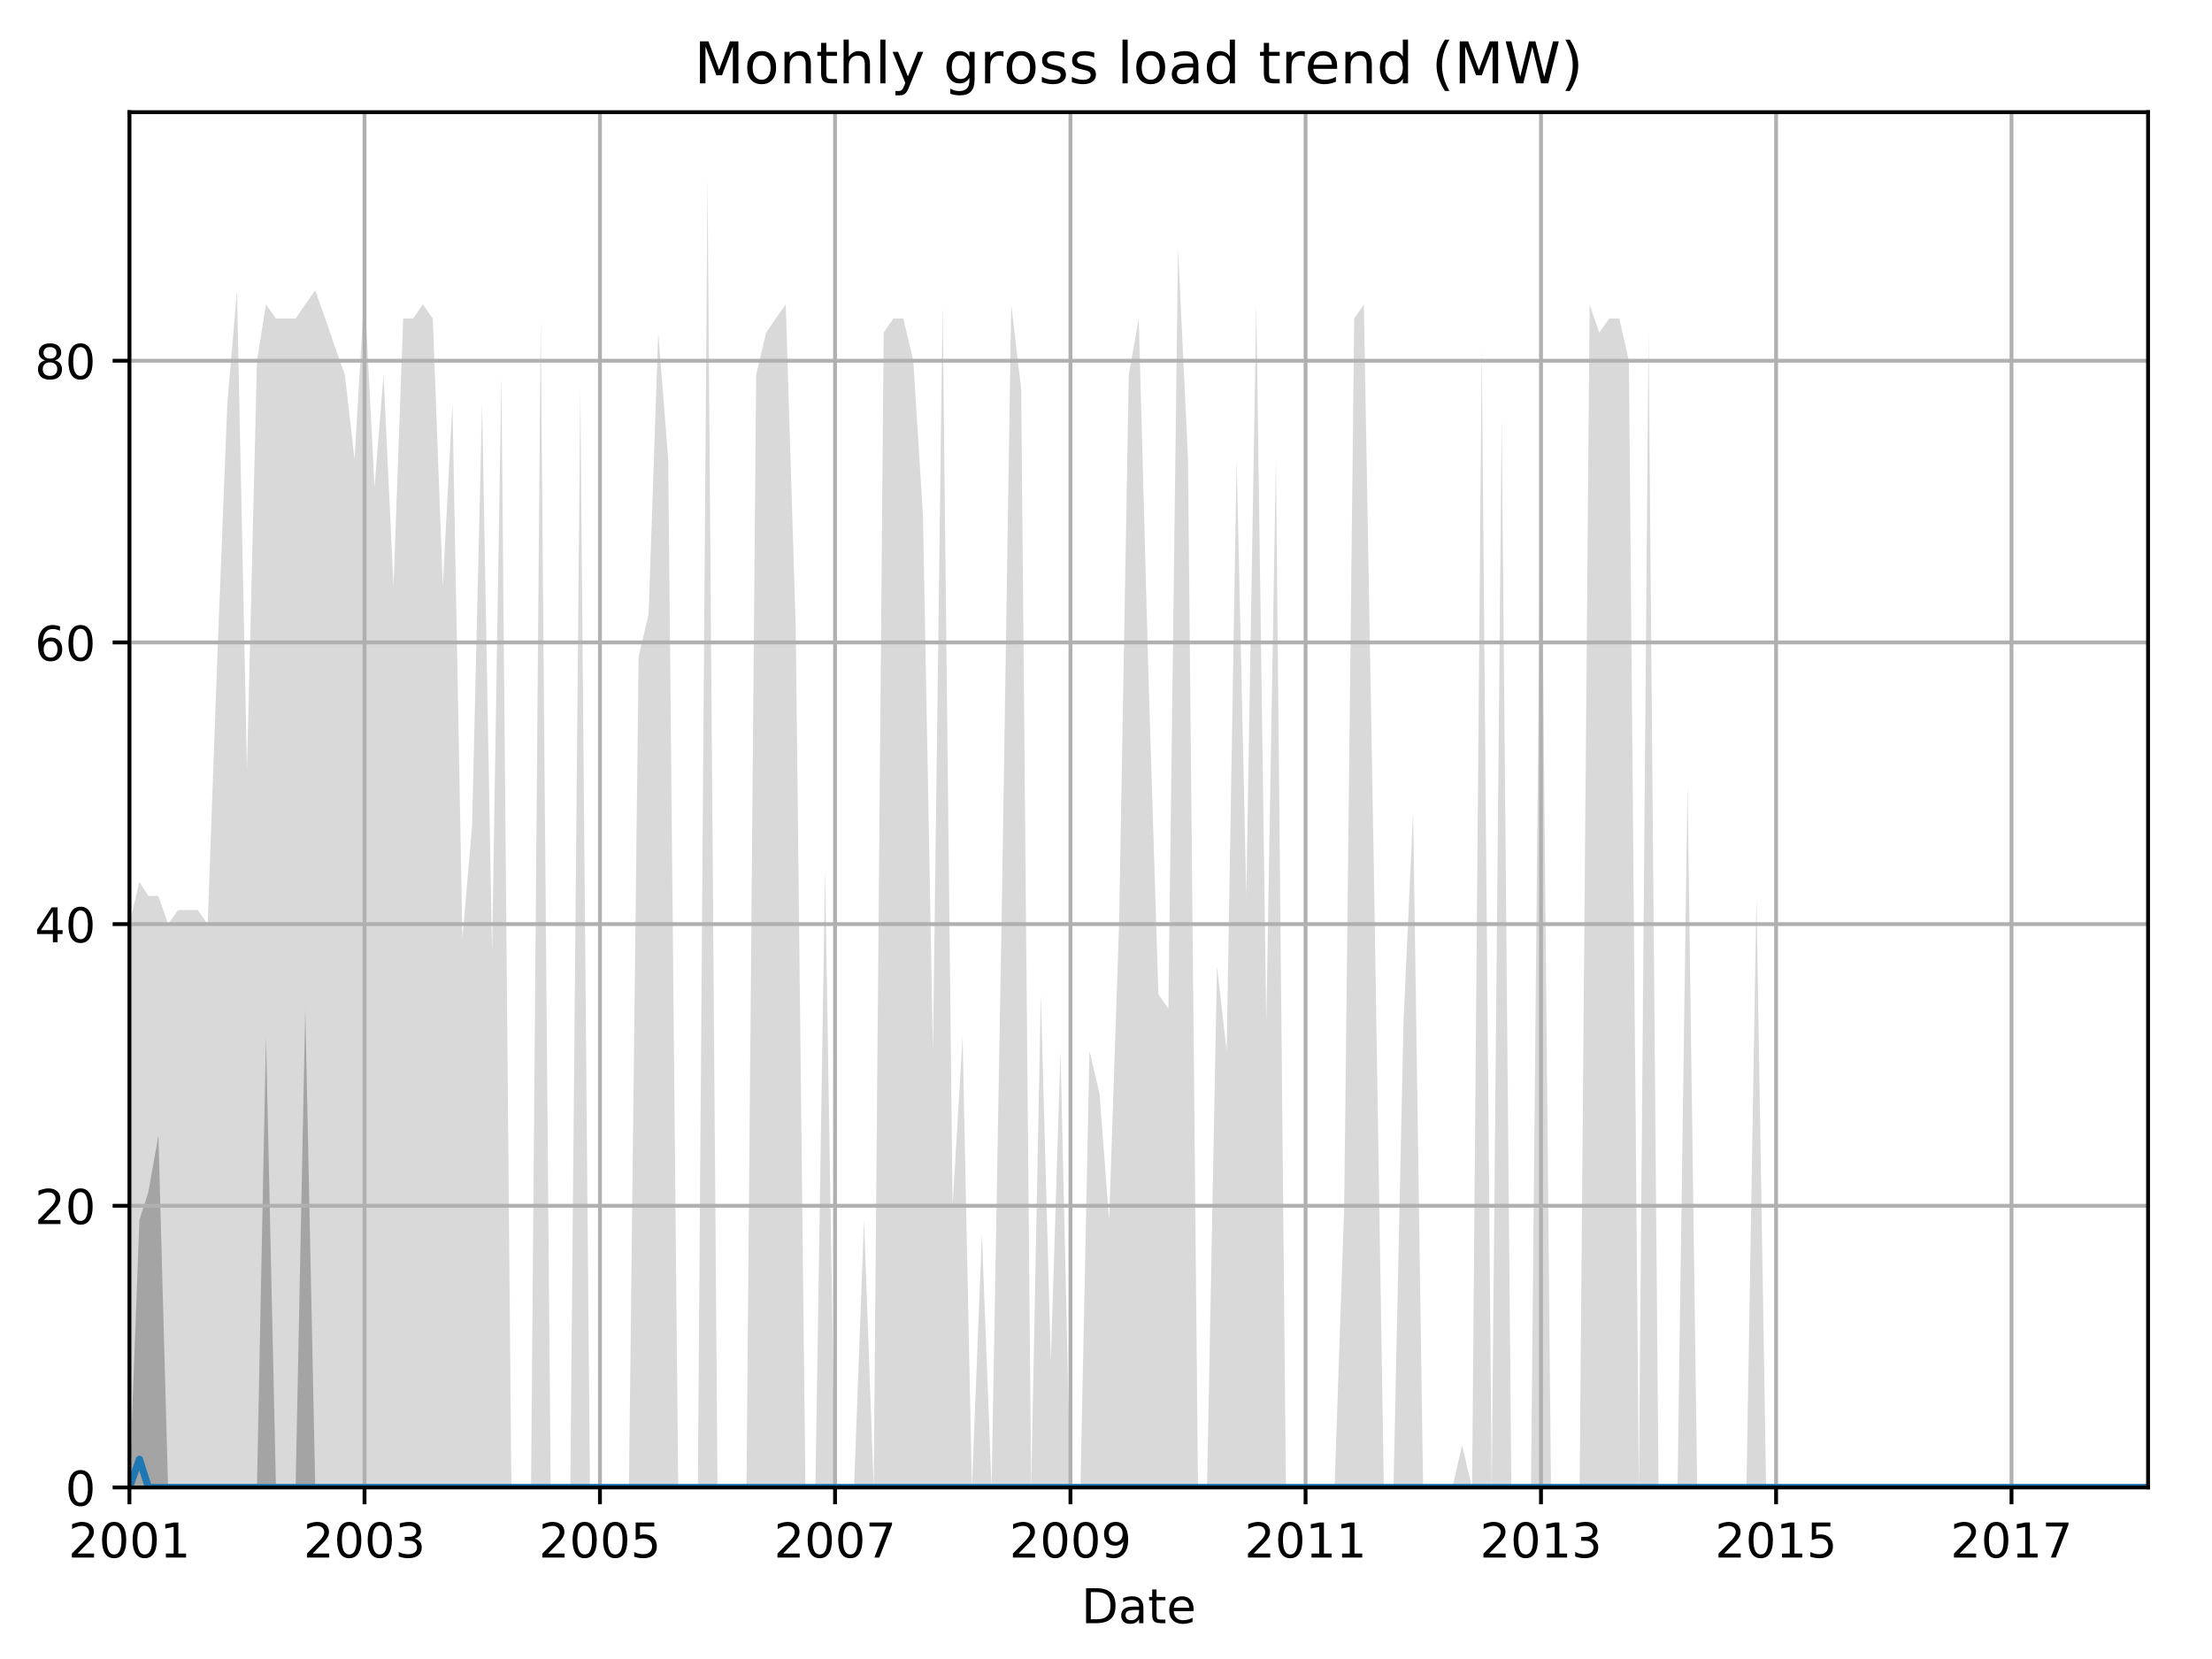 <?xml version="1.0" encoding="utf-8" standalone="no"?>
<!DOCTYPE svg PUBLIC "-//W3C//DTD SVG 1.1//EN"
  "http://www.w3.org/Graphics/SVG/1.1/DTD/svg11.dtd">
<!-- Created with matplotlib (http://matplotlib.org/) -->
<svg height="345.6pt" version="1.1" viewBox="0 0 460.8 345.6" width="460.8pt" xmlns="http://www.w3.org/2000/svg" xmlns:xlink="http://www.w3.org/1999/xlink">
 <defs>
  <style type="text/css">
*{stroke-linecap:butt;stroke-linejoin:round;}
  </style>
 </defs>
 <g id="figure_1">
  <g id="patch_1">
   <path d="M 0 345.6 
L 460.8 345.6 
L 460.8 0 
L 0 0 
z
" style="fill:none;"/>
  </g>
  <g id="axes_1">
   <g id="patch_2">
    <path d="M 26.962 309.863 
L 447.48 309.863 
L 447.48 23.365 
L 26.962 23.365 
z
" style="fill:none;"/>
   </g>
   <g id="PolyCollection_1">
    <path clip-path="url(#pbf892216f5)" d="M 26.962 192.506 
L 26.962 309.863 
L 29.042 309.863 
L 30.92 309.863 
L 33 309.863 
L 35.013 309.863 
L 37.093 309.863 
L 39.105 309.863 
L 41.185 309.863 
L 43.265 309.863 
L 45.277 309.863 
L 47.357 309.863 
L 49.37 309.863 
L 51.45 309.863 
L 53.53 309.863 
L 55.408 309.863 
L 57.488 309.863 
L 59.5 309.863 
L 61.58 309.863 
L 63.593 309.863 
L 65.673 309.863 
L 67.753 309.863 
L 69.765 309.863 
L 71.845 309.863 
L 73.858 309.863 
L 75.937 309.863 
L 78.017 309.863 
L 79.896 309.863 
L 81.976 309.863 
L 83.988 309.863 
L 86.068 309.863 
L 88.081 309.863 
L 90.16 309.863 
L 92.24 309.863 
L 94.253 309.863 
L 96.333 309.863 
L 98.345 309.863 
L 100.425 309.863 
L 102.505 309.863 
L 104.451 309.863 
L 106.53 309.863 
L 108.543 309.863 
L 110.623 309.863 
L 112.635 309.863 
L 114.715 309.863 
L 116.795 309.863 
L 118.808 309.863 
L 120.888 309.863 
L 122.9 309.863 
L 124.98 309.863 
L 127.06 309.863 
L 128.938 309.863 
L 131.018 309.863 
L 133.031 309.863 
L 135.111 309.863 
L 137.123 309.863 
L 139.203 309.863 
L 141.283 309.863 
L 143.295 309.863 
L 145.375 309.863 
L 147.388 309.863 
L 149.468 309.863 
L 151.548 309.863 
L 153.426 309.863 
L 155.506 309.863 
L 157.518 309.863 
L 159.598 309.863 
L 161.611 309.863 
L 163.691 309.863 
L 165.771 309.863 
L 167.783 309.863 
L 169.863 309.863 
L 171.876 309.863 
L 173.955 309.863 
L 176.035 309.863 
L 177.914 309.863 
L 179.994 309.863 
L 182.006 309.863 
L 184.086 309.863 
L 186.099 309.863 
L 188.178 309.863 
L 190.258 309.863 
L 192.271 309.863 
L 194.351 309.863 
L 196.363 309.863 
L 198.443 309.863 
L 200.523 309.863 
L 202.469 309.863 
L 204.548 309.863 
L 206.561 309.863 
L 208.641 309.863 
L 210.653 309.863 
L 212.733 309.863 
L 214.813 309.863 
L 216.826 309.863 
L 218.906 309.863 
L 220.918 309.863 
L 222.998 309.863 
L 225.078 309.863 
L 226.956 309.863 
L 229.036 309.863 
L 231.049 309.863 
L 233.129 309.863 
L 235.141 309.863 
L 237.221 309.863 
L 239.301 309.863 
L 241.313 309.863 
L 243.393 309.863 
L 245.406 309.863 
L 247.486 309.863 
L 249.565 309.863 
L 251.444 309.863 
L 253.524 309.863 
L 255.536 309.863 
L 257.616 309.863 
L 259.629 309.863 
L 261.709 309.863 
L 263.789 309.863 
L 265.801 309.863 
L 267.881 309.863 
L 269.894 309.863 
L 271.973 309.863 
L 274.053 309.863 
L 275.932 309.863 
L 278.012 309.863 
L 280.024 309.863 
L 282.104 309.863 
L 284.117 309.863 
L 286.196 309.863 
L 288.276 309.863 
L 290.289 309.863 
L 292.369 309.863 
L 294.381 309.863 
L 296.461 309.863 
L 298.541 309.863 
L 300.487 309.863 
L 302.566 309.863 
L 304.579 309.863 
L 306.659 309.863 
L 308.671 309.863 
L 310.751 309.863 
L 312.831 309.863 
L 314.844 309.863 
L 316.924 309.863 
L 318.936 309.863 
L 321.016 309.863 
L 323.096 309.863 
L 324.974 309.863 
L 327.054 309.863 
L 329.067 309.863 
L 331.147 309.863 
L 333.159 309.863 
L 335.239 309.863 
L 337.319 309.863 
L 339.331 309.863 
L 341.411 309.863 
L 343.424 309.863 
L 345.504 309.863 
L 347.583 309.863 
L 349.462 309.863 
L 351.542 309.863 
L 353.554 309.863 
L 355.634 309.863 
L 357.647 309.863 
L 359.727 309.863 
L 361.807 309.863 
L 363.819 309.863 
L 365.899 309.863 
L 367.912 309.863 
L 369.991 309.863 
L 372.071 309.863 
L 373.95 309.863 
L 376.03 309.863 
L 378.042 309.863 
L 380.122 309.863 
L 382.135 309.863 
L 384.214 309.863 
L 386.294 309.863 
L 388.307 309.863 
L 390.387 309.863 
L 392.399 309.863 
L 394.479 309.863 
L 396.559 309.863 
L 398.505 309.863 
L 400.584 309.863 
L 402.597 309.863 
L 404.677 309.863 
L 406.689 309.863 
L 408.769 309.863 
L 410.849 309.863 
L 412.862 309.863 
L 414.942 309.863 
L 416.954 309.863 
L 419.034 309.863 
L 421.114 309.863 
L 422.992 309.863 
L 425.072 309.863 
L 427.085 309.863 
L 429.165 309.863 
L 431.177 309.863 
L 433.257 309.863 
L 435.337 309.863 
L 437.349 309.863 
L 439.429 309.863 
L 441.442 309.863 
L 443.522 309.863 
L 445.601 309.863 
L 447.48 309.863 
L 447.48 309.863 
L 447.48 309.863 
L 445.601 309.863 
L 443.522 309.863 
L 441.442 309.863 
L 439.429 309.863 
L 437.349 309.863 
L 435.337 309.863 
L 433.257 309.863 
L 431.177 309.863 
L 429.165 309.863 
L 427.085 309.863 
L 425.072 309.863 
L 422.992 309.863 
L 421.114 309.863 
L 419.034 309.863 
L 416.954 309.863 
L 414.942 309.863 
L 412.862 309.863 
L 410.849 309.863 
L 408.769 309.863 
L 406.689 309.863 
L 404.677 309.863 
L 402.597 309.863 
L 400.584 309.863 
L 398.505 309.863 
L 396.559 309.863 
L 394.479 309.863 
L 392.399 309.863 
L 390.387 309.863 
L 388.307 309.863 
L 386.294 309.863 
L 384.214 309.863 
L 382.135 309.863 
L 380.122 309.863 
L 378.042 309.863 
L 376.03 309.863 
L 373.95 309.863 
L 372.071 309.863 
L 369.991 309.863 
L 367.912 309.863 
L 365.899 186.638 
L 363.819 309.863 
L 361.807 309.863 
L 359.727 309.863 
L 357.647 309.863 
L 355.634 309.863 
L 353.554 309.863 
L 351.542 163.167 
L 349.462 309.863 
L 347.583 309.863 
L 345.504 309.863 
L 343.424 69.281 
L 341.411 309.863 
L 339.331 75.149 
L 337.319 66.347 
L 335.239 66.347 
L 333.159 69.281 
L 331.147 63.413 
L 329.067 309.863 
L 327.054 309.863 
L 324.974 309.863 
L 323.096 309.863 
L 321.016 92.753 
L 318.936 309.863 
L 316.924 309.863 
L 314.844 309.863 
L 312.831 86.885 
L 310.751 309.863 
L 308.671 72.215 
L 306.659 309.863 
L 304.579 301.062 
L 302.566 309.863 
L 300.487 309.863 
L 298.541 309.863 
L 296.461 309.863 
L 294.381 169.035 
L 292.369 213.044 
L 290.289 309.863 
L 288.276 309.863 
L 286.196 180.77 
L 284.117 63.413 
L 282.104 66.347 
L 280.024 251.185 
L 278.012 309.863 
L 275.932 309.863 
L 274.053 309.863 
L 271.973 309.863 
L 269.894 309.863 
L 267.881 309.863 
L 265.801 95.686 
L 263.789 213.044 
L 261.709 63.413 
L 259.629 186.638 
L 257.616 95.686 
L 255.536 218.912 
L 253.524 201.308 
L 251.444 309.863 
L 249.565 309.863 
L 247.486 95.686 
L 245.406 51.677 
L 243.393 210.11 
L 241.313 207.176 
L 239.301 142.629 
L 237.221 66.347 
L 235.141 78.083 
L 233.129 192.506 
L 231.049 254.119 
L 229.036 227.713 
L 226.956 218.912 
L 225.078 309.863 
L 222.998 309.863 
L 220.918 218.912 
L 218.906 283.458 
L 216.826 207.176 
L 214.813 309.863 
L 212.733 81.017 
L 210.653 63.413 
L 208.641 192.506 
L 206.561 309.863 
L 204.548 257.053 
L 202.469 309.863 
L 200.523 215.978 
L 198.443 251.185 
L 196.363 63.413 
L 194.351 218.912 
L 192.271 107.422 
L 190.258 75.149 
L 188.178 66.347 
L 186.099 66.347 
L 184.086 69.281 
L 182.006 309.863 
L 179.994 254.119 
L 177.914 309.863 
L 176.035 309.863 
L 173.955 309.863 
L 171.876 180.77 
L 169.863 309.863 
L 167.783 309.863 
L 165.771 130.894 
L 163.691 63.413 
L 161.611 66.347 
L 159.598 69.281 
L 157.518 78.083 
L 155.506 309.863 
L 153.426 309.863 
L 151.548 309.863 
L 149.468 309.863 
L 147.388 37.008 
L 145.375 309.863 
L 143.295 309.863 
L 141.283 309.863 
L 139.203 95.686 
L 137.123 69.281 
L 135.111 127.96 
L 133.031 136.762 
L 131.018 309.863 
L 128.938 309.863 
L 127.06 309.863 
L 124.98 309.863 
L 122.9 309.863 
L 120.888 81.017 
L 118.808 309.863 
L 116.795 309.863 
L 114.715 309.863 
L 112.635 66.347 
L 110.623 309.863 
L 108.543 309.863 
L 106.53 309.863 
L 104.451 78.083 
L 102.505 198.374 
L 100.425 83.951 
L 98.345 171.969 
L 96.333 195.44 
L 94.253 83.951 
L 92.24 122.092 
L 90.16 66.347 
L 88.081 63.413 
L 86.068 66.347 
L 83.988 66.347 
L 81.976 122.092 
L 79.896 78.083 
L 78.017 101.554 
L 75.937 60.479 
L 73.858 95.686 
L 71.845 78.083 
L 69.765 72.215 
L 67.753 66.347 
L 65.673 60.479 
L 63.593 63.413 
L 61.58 66.347 
L 59.5 66.347 
L 57.488 66.347 
L 55.408 63.413 
L 53.53 75.149 
L 51.45 160.233 
L 49.37 60.479 
L 47.357 83.951 
L 45.277 136.762 
L 43.265 192.506 
L 41.185 189.572 
L 39.105 189.572 
L 37.093 189.572 
L 35.013 192.506 
L 33 186.638 
L 30.92 186.638 
L 29.042 183.704 
L 26.962 192.506 
z
" style="fill:#808080;fill-opacity:0.3;"/>
   </g>
   <g id="PolyCollection_2">
    <path clip-path="url(#pbf892216f5)" d="M 26.962 309.863 
L 26.962 309.863 
L 29.042 309.863 
L 30.92 309.863 
L 33 309.863 
L 35.013 309.863 
L 37.093 309.863 
L 39.105 309.863 
L 41.185 309.863 
L 43.265 309.863 
L 45.277 309.863 
L 47.357 309.863 
L 49.37 309.863 
L 51.45 309.863 
L 53.53 309.863 
L 55.408 309.863 
L 57.488 309.863 
L 59.5 309.863 
L 61.58 309.863 
L 63.593 309.863 
L 65.673 309.863 
L 67.753 309.863 
L 69.765 309.863 
L 71.845 309.863 
L 73.858 309.863 
L 75.937 309.863 
L 78.017 309.863 
L 79.896 309.863 
L 81.976 309.863 
L 83.988 309.863 
L 86.068 309.863 
L 88.081 309.863 
L 90.16 309.863 
L 92.24 309.863 
L 94.253 309.863 
L 96.333 309.863 
L 98.345 309.863 
L 100.425 309.863 
L 102.505 309.863 
L 104.451 309.863 
L 106.53 309.863 
L 108.543 309.863 
L 110.623 309.863 
L 112.635 309.863 
L 114.715 309.863 
L 116.795 309.863 
L 118.808 309.863 
L 120.888 309.863 
L 122.9 309.863 
L 124.98 309.863 
L 127.06 309.863 
L 128.938 309.863 
L 131.018 309.863 
L 133.031 309.863 
L 135.111 309.863 
L 137.123 309.863 
L 139.203 309.863 
L 141.283 309.863 
L 143.295 309.863 
L 145.375 309.863 
L 147.388 309.863 
L 149.468 309.863 
L 151.548 309.863 
L 153.426 309.863 
L 155.506 309.863 
L 157.518 309.863 
L 159.598 309.863 
L 161.611 309.863 
L 163.691 309.863 
L 165.771 309.863 
L 167.783 309.863 
L 169.863 309.863 
L 171.876 309.863 
L 173.955 309.863 
L 176.035 309.863 
L 177.914 309.863 
L 179.994 309.863 
L 182.006 309.863 
L 184.086 309.863 
L 186.099 309.863 
L 188.178 309.863 
L 190.258 309.863 
L 192.271 309.863 
L 194.351 309.863 
L 196.363 309.863 
L 198.443 309.863 
L 200.523 309.863 
L 202.469 309.863 
L 204.548 309.863 
L 206.561 309.863 
L 208.641 309.863 
L 210.653 309.863 
L 212.733 309.863 
L 214.813 309.863 
L 216.826 309.863 
L 218.906 309.863 
L 220.918 309.863 
L 222.998 309.863 
L 225.078 309.863 
L 226.956 309.863 
L 229.036 309.863 
L 231.049 309.863 
L 233.129 309.863 
L 235.141 309.863 
L 237.221 309.863 
L 239.301 309.863 
L 241.313 309.863 
L 243.393 309.863 
L 245.406 309.863 
L 247.486 309.863 
L 249.565 309.863 
L 251.444 309.863 
L 253.524 309.863 
L 255.536 309.863 
L 257.616 309.863 
L 259.629 309.863 
L 261.709 309.863 
L 263.789 309.863 
L 265.801 309.863 
L 267.881 309.863 
L 269.894 309.863 
L 271.973 309.863 
L 274.053 309.863 
L 275.932 309.863 
L 278.012 309.863 
L 280.024 309.863 
L 282.104 309.863 
L 284.117 309.863 
L 286.196 309.863 
L 288.276 309.863 
L 290.289 309.863 
L 292.369 309.863 
L 294.381 309.863 
L 296.461 309.863 
L 298.541 309.863 
L 300.487 309.863 
L 302.566 309.863 
L 304.579 309.863 
L 306.659 309.863 
L 308.671 309.863 
L 310.751 309.863 
L 312.831 309.863 
L 314.844 309.863 
L 316.924 309.863 
L 318.936 309.863 
L 321.016 309.863 
L 323.096 309.863 
L 324.974 309.863 
L 327.054 309.863 
L 329.067 309.863 
L 331.147 309.863 
L 333.159 309.863 
L 335.239 309.863 
L 337.319 309.863 
L 339.331 309.863 
L 341.411 309.863 
L 343.424 309.863 
L 345.504 309.863 
L 347.583 309.863 
L 349.462 309.863 
L 351.542 309.863 
L 353.554 309.863 
L 355.634 309.863 
L 357.647 309.863 
L 359.727 309.863 
L 361.807 309.863 
L 363.819 309.863 
L 365.899 309.863 
L 367.912 309.863 
L 369.991 309.863 
L 372.071 309.863 
L 373.95 309.863 
L 376.03 309.863 
L 378.042 309.863 
L 380.122 309.863 
L 382.135 309.863 
L 384.214 309.863 
L 386.294 309.863 
L 388.307 309.863 
L 390.387 309.863 
L 392.399 309.863 
L 394.479 309.863 
L 396.559 309.863 
L 398.505 309.863 
L 400.584 309.863 
L 402.597 309.863 
L 404.677 309.863 
L 406.689 309.863 
L 408.769 309.863 
L 410.849 309.863 
L 412.862 309.863 
L 414.942 309.863 
L 416.954 309.863 
L 419.034 309.863 
L 421.114 309.863 
L 422.992 309.863 
L 425.072 309.863 
L 427.085 309.863 
L 429.165 309.863 
L 431.177 309.863 
L 433.257 309.863 
L 435.337 309.863 
L 437.349 309.863 
L 439.429 309.863 
L 441.442 309.863 
L 443.522 309.863 
L 445.601 309.863 
L 447.48 309.863 
L 447.48 309.863 
L 447.48 309.863 
L 445.601 309.863 
L 443.522 309.863 
L 441.442 309.863 
L 439.429 309.863 
L 437.349 309.863 
L 435.337 309.863 
L 433.257 309.863 
L 431.177 309.863 
L 429.165 309.863 
L 427.085 309.863 
L 425.072 309.863 
L 422.992 309.863 
L 421.114 309.863 
L 419.034 309.863 
L 416.954 309.863 
L 414.942 309.863 
L 412.862 309.863 
L 410.849 309.863 
L 408.769 309.863 
L 406.689 309.863 
L 404.677 309.863 
L 402.597 309.863 
L 400.584 309.863 
L 398.505 309.863 
L 396.559 309.863 
L 394.479 309.863 
L 392.399 309.863 
L 390.387 309.863 
L 388.307 309.863 
L 386.294 309.863 
L 384.214 309.863 
L 382.135 309.863 
L 380.122 309.863 
L 378.042 309.863 
L 376.03 309.863 
L 373.95 309.863 
L 372.071 309.863 
L 369.991 309.863 
L 367.912 309.863 
L 365.899 309.863 
L 363.819 309.863 
L 361.807 309.863 
L 359.727 309.863 
L 357.647 309.863 
L 355.634 309.863 
L 353.554 309.863 
L 351.542 309.863 
L 349.462 309.863 
L 347.583 309.863 
L 345.504 309.863 
L 343.424 309.863 
L 341.411 309.863 
L 339.331 309.863 
L 337.319 309.863 
L 335.239 309.863 
L 333.159 309.863 
L 331.147 309.863 
L 329.067 309.863 
L 327.054 309.863 
L 324.974 309.863 
L 323.096 309.863 
L 321.016 309.863 
L 318.936 309.863 
L 316.924 309.863 
L 314.844 309.863 
L 312.831 309.863 
L 310.751 309.863 
L 308.671 309.863 
L 306.659 309.863 
L 304.579 309.863 
L 302.566 309.863 
L 300.487 309.863 
L 298.541 309.863 
L 296.461 309.863 
L 294.381 309.863 
L 292.369 309.863 
L 290.289 309.863 
L 288.276 309.863 
L 286.196 309.863 
L 284.117 309.863 
L 282.104 309.863 
L 280.024 309.863 
L 278.012 309.863 
L 275.932 309.863 
L 274.053 309.863 
L 271.973 309.863 
L 269.894 309.863 
L 267.881 309.863 
L 265.801 309.863 
L 263.789 309.863 
L 261.709 309.863 
L 259.629 309.863 
L 257.616 309.863 
L 255.536 309.863 
L 253.524 309.863 
L 251.444 309.863 
L 249.565 309.863 
L 247.486 309.863 
L 245.406 309.863 
L 243.393 309.863 
L 241.313 309.863 
L 239.301 309.863 
L 237.221 309.863 
L 235.141 309.863 
L 233.129 309.863 
L 231.049 309.863 
L 229.036 309.863 
L 226.956 309.863 
L 225.078 309.863 
L 222.998 309.863 
L 220.918 309.863 
L 218.906 309.863 
L 216.826 309.863 
L 214.813 309.863 
L 212.733 309.863 
L 210.653 309.863 
L 208.641 309.863 
L 206.561 309.863 
L 204.548 309.863 
L 202.469 309.863 
L 200.523 309.863 
L 198.443 309.863 
L 196.363 309.863 
L 194.351 309.863 
L 192.271 309.863 
L 190.258 309.863 
L 188.178 309.863 
L 186.099 309.863 
L 184.086 309.863 
L 182.006 309.863 
L 179.994 309.863 
L 177.914 309.863 
L 176.035 309.863 
L 173.955 309.863 
L 171.876 309.863 
L 169.863 309.863 
L 167.783 309.863 
L 165.771 309.863 
L 163.691 309.863 
L 161.611 309.863 
L 159.598 309.863 
L 157.518 309.863 
L 155.506 309.863 
L 153.426 309.863 
L 151.548 309.863 
L 149.468 309.863 
L 147.388 309.863 
L 145.375 309.863 
L 143.295 309.863 
L 141.283 309.863 
L 139.203 309.863 
L 137.123 309.863 
L 135.111 309.863 
L 133.031 309.863 
L 131.018 309.863 
L 128.938 309.863 
L 127.06 309.863 
L 124.98 309.863 
L 122.9 309.863 
L 120.888 309.863 
L 118.808 309.863 
L 116.795 309.863 
L 114.715 309.863 
L 112.635 309.863 
L 110.623 309.863 
L 108.543 309.863 
L 106.53 309.863 
L 104.451 309.863 
L 102.505 309.863 
L 100.425 309.863 
L 98.345 309.863 
L 96.333 309.863 
L 94.253 309.863 
L 92.24 309.863 
L 90.16 309.863 
L 88.081 309.863 
L 86.068 309.863 
L 83.988 309.863 
L 81.976 309.863 
L 79.896 309.863 
L 78.017 309.863 
L 75.937 309.863 
L 73.858 309.863 
L 71.845 309.863 
L 69.765 309.863 
L 67.753 309.863 
L 65.673 309.863 
L 63.593 210.11 
L 61.58 309.863 
L 59.5 309.863 
L 57.488 309.863 
L 55.408 215.978 
L 53.53 309.863 
L 51.45 309.863 
L 49.37 309.863 
L 47.357 309.863 
L 45.277 309.863 
L 43.265 309.863 
L 41.185 309.863 
L 39.105 309.863 
L 37.093 309.863 
L 35.013 309.863 
L 33 236.515 
L 30.92 248.251 
L 29.042 254.119 
L 26.962 309.863 
z
" style="fill:#808080;fill-opacity:0.6;"/>
   </g>
   <g id="matplotlib.axis_1">
    <g id="xtick_1">
     <g id="line2d_1">
      <path clip-path="url(#pbf892216f5)" d="M 26.962 309.863 
L 26.962 23.365 
" style="fill:none;stroke:#b0b0b0;stroke-linecap:square;stroke-width:0.8;"/>
     </g>
     <g id="line2d_2">
      <defs>
       <path d="M 0 0 
L 0 3.5 
" id="m814ba3e5fa" style="stroke:#000000;stroke-width:0.8;"/>
      </defs>
      <g>
       <use style="stroke:#000000;stroke-width:0.8;" x="26.962" xlink:href="#m814ba3e5fa" y="309.863"/>
      </g>
     </g>
     <g id="text_1">
      <!-- 2001 -->
      <defs>
       <path d="M 19.188 8.297 
L 53.609 8.297 
L 53.609 0 
L 7.328 0 
L 7.328 8.297 
Q 12.938 14.109 22.625 23.891 
Q 32.328 33.688 34.812 36.531 
Q 39.547 41.844 41.422 45.531 
Q 43.312 49.219 43.312 52.781 
Q 43.312 58.594 39.234 62.25 
Q 35.156 65.922 28.609 65.922 
Q 23.969 65.922 18.812 64.312 
Q 13.672 62.703 7.812 59.422 
L 7.812 69.391 
Q 13.766 71.781 18.938 73 
Q 24.125 74.219 28.422 74.219 
Q 39.75 74.219 46.484 68.547 
Q 53.219 62.891 53.219 53.422 
Q 53.219 48.922 51.531 44.891 
Q 49.859 40.875 45.406 35.406 
Q 44.188 33.984 37.641 27.219 
Q 31.109 20.453 19.188 8.297 
z
" id="DejaVuSans-32"/>
       <path d="M 31.781 66.406 
Q 24.172 66.406 20.328 58.906 
Q 16.5 51.422 16.5 36.375 
Q 16.5 21.391 20.328 13.891 
Q 24.172 6.391 31.781 6.391 
Q 39.453 6.391 43.281 13.891 
Q 47.125 21.391 47.125 36.375 
Q 47.125 51.422 43.281 58.906 
Q 39.453 66.406 31.781 66.406 
z
M 31.781 74.219 
Q 44.047 74.219 50.516 64.516 
Q 56.984 54.828 56.984 36.375 
Q 56.984 17.969 50.516 8.266 
Q 44.047 -1.422 31.781 -1.422 
Q 19.531 -1.422 13.062 8.266 
Q 6.594 17.969 6.594 36.375 
Q 6.594 54.828 13.062 64.516 
Q 19.531 74.219 31.781 74.219 
z
" id="DejaVuSans-30"/>
       <path d="M 12.406 8.297 
L 28.516 8.297 
L 28.516 63.922 
L 10.984 60.406 
L 10.984 69.391 
L 28.422 72.906 
L 38.281 72.906 
L 38.281 8.297 
L 54.391 8.297 
L 54.391 0 
L 12.406 0 
z
" id="DejaVuSans-31"/>
      </defs>
      <g transform="translate(14.237 324.462)scale(0.1 -0.1)">
       <use xlink:href="#DejaVuSans-32"/>
       <use x="63.623" xlink:href="#DejaVuSans-30"/>
       <use x="127.246" xlink:href="#DejaVuSans-30"/>
       <use x="190.869" xlink:href="#DejaVuSans-31"/>
      </g>
     </g>
    </g>
    <g id="xtick_2">
     <g id="line2d_3">
      <path clip-path="url(#pbf892216f5)" d="M 75.937 309.863 
L 75.937 23.365 
" style="fill:none;stroke:#b0b0b0;stroke-linecap:square;stroke-width:0.8;"/>
     </g>
     <g id="line2d_4">
      <g>
       <use style="stroke:#000000;stroke-width:0.8;" x="75.937" xlink:href="#m814ba3e5fa" y="309.863"/>
      </g>
     </g>
     <g id="text_2">
      <!-- 2003 -->
      <defs>
       <path d="M 40.578 39.312 
Q 47.656 37.797 51.625 33 
Q 55.609 28.219 55.609 21.188 
Q 55.609 10.406 48.188 4.484 
Q 40.766 -1.422 27.094 -1.422 
Q 22.516 -1.422 17.656 -0.516 
Q 12.797 0.391 7.625 2.203 
L 7.625 11.719 
Q 11.719 9.328 16.594 8.109 
Q 21.484 6.891 26.812 6.891 
Q 36.078 6.891 40.938 10.547 
Q 45.797 14.203 45.797 21.188 
Q 45.797 27.641 41.281 31.266 
Q 36.766 34.906 28.719 34.906 
L 20.219 34.906 
L 20.219 43.016 
L 29.109 43.016 
Q 36.375 43.016 40.234 45.922 
Q 44.094 48.828 44.094 54.297 
Q 44.094 59.906 40.109 62.906 
Q 36.141 65.922 28.719 65.922 
Q 24.656 65.922 20.016 65.031 
Q 15.375 64.156 9.812 62.312 
L 9.812 71.094 
Q 15.438 72.656 20.344 73.438 
Q 25.25 74.219 29.594 74.219 
Q 40.828 74.219 47.359 69.109 
Q 53.906 64.016 53.906 55.328 
Q 53.906 49.266 50.438 45.094 
Q 46.969 40.922 40.578 39.312 
z
" id="DejaVuSans-33"/>
      </defs>
      <g transform="translate(63.212 324.462)scale(0.1 -0.1)">
       <use xlink:href="#DejaVuSans-32"/>
       <use x="63.623" xlink:href="#DejaVuSans-30"/>
       <use x="127.246" xlink:href="#DejaVuSans-30"/>
       <use x="190.869" xlink:href="#DejaVuSans-33"/>
      </g>
     </g>
    </g>
    <g id="xtick_3">
     <g id="line2d_5">
      <path clip-path="url(#pbf892216f5)" d="M 124.98 309.863 
L 124.98 23.365 
" style="fill:none;stroke:#b0b0b0;stroke-linecap:square;stroke-width:0.8;"/>
     </g>
     <g id="line2d_6">
      <g>
       <use style="stroke:#000000;stroke-width:0.8;" x="124.98" xlink:href="#m814ba3e5fa" y="309.863"/>
      </g>
     </g>
     <g id="text_3">
      <!-- 2005 -->
      <defs>
       <path d="M 10.797 72.906 
L 49.516 72.906 
L 49.516 64.594 
L 19.828 64.594 
L 19.828 46.734 
Q 21.969 47.469 24.109 47.828 
Q 26.266 48.188 28.422 48.188 
Q 40.625 48.188 47.75 41.5 
Q 54.891 34.812 54.891 23.391 
Q 54.891 11.625 47.562 5.094 
Q 40.234 -1.422 26.906 -1.422 
Q 22.312 -1.422 17.547 -0.641 
Q 12.797 0.141 7.719 1.703 
L 7.719 11.625 
Q 12.109 9.234 16.797 8.062 
Q 21.484 6.891 26.703 6.891 
Q 35.156 6.891 40.078 11.328 
Q 45.016 15.766 45.016 23.391 
Q 45.016 31 40.078 35.438 
Q 35.156 39.891 26.703 39.891 
Q 22.75 39.891 18.812 39.016 
Q 14.891 38.141 10.797 36.281 
z
" id="DejaVuSans-35"/>
      </defs>
      <g transform="translate(112.255 324.462)scale(0.1 -0.1)">
       <use xlink:href="#DejaVuSans-32"/>
       <use x="63.623" xlink:href="#DejaVuSans-30"/>
       <use x="127.246" xlink:href="#DejaVuSans-30"/>
       <use x="190.869" xlink:href="#DejaVuSans-35"/>
      </g>
     </g>
    </g>
    <g id="xtick_4">
     <g id="line2d_7">
      <path clip-path="url(#pbf892216f5)" d="M 173.955 309.863 
L 173.955 23.365 
" style="fill:none;stroke:#b0b0b0;stroke-linecap:square;stroke-width:0.8;"/>
     </g>
     <g id="line2d_8">
      <g>
       <use style="stroke:#000000;stroke-width:0.8;" x="173.955" xlink:href="#m814ba3e5fa" y="309.863"/>
      </g>
     </g>
     <g id="text_4">
      <!-- 2007 -->
      <defs>
       <path d="M 8.203 72.906 
L 55.078 72.906 
L 55.078 68.703 
L 28.609 0 
L 18.312 0 
L 43.219 64.594 
L 8.203 64.594 
z
" id="DejaVuSans-37"/>
      </defs>
      <g transform="translate(161.23 324.462)scale(0.1 -0.1)">
       <use xlink:href="#DejaVuSans-32"/>
       <use x="63.623" xlink:href="#DejaVuSans-30"/>
       <use x="127.246" xlink:href="#DejaVuSans-30"/>
       <use x="190.869" xlink:href="#DejaVuSans-37"/>
      </g>
     </g>
    </g>
    <g id="xtick_5">
     <g id="line2d_9">
      <path clip-path="url(#pbf892216f5)" d="M 222.998 309.863 
L 222.998 23.365 
" style="fill:none;stroke:#b0b0b0;stroke-linecap:square;stroke-width:0.8;"/>
     </g>
     <g id="line2d_10">
      <g>
       <use style="stroke:#000000;stroke-width:0.8;" x="222.998" xlink:href="#m814ba3e5fa" y="309.863"/>
      </g>
     </g>
     <g id="text_5">
      <!-- 2009 -->
      <defs>
       <path d="M 10.984 1.516 
L 10.984 10.5 
Q 14.703 8.734 18.5 7.812 
Q 22.312 6.891 25.984 6.891 
Q 35.75 6.891 40.891 13.453 
Q 46.047 20.016 46.781 33.406 
Q 43.953 29.203 39.594 26.953 
Q 35.25 24.703 29.984 24.703 
Q 19.047 24.703 12.672 31.312 
Q 6.297 37.938 6.297 49.422 
Q 6.297 60.641 12.938 67.422 
Q 19.578 74.219 30.609 74.219 
Q 43.266 74.219 49.922 64.516 
Q 56.594 54.828 56.594 36.375 
Q 56.594 19.141 48.406 8.859 
Q 40.234 -1.422 26.422 -1.422 
Q 22.703 -1.422 18.891 -0.688 
Q 15.094 0.047 10.984 1.516 
z
M 30.609 32.422 
Q 37.25 32.422 41.125 36.953 
Q 45.016 41.5 45.016 49.422 
Q 45.016 57.281 41.125 61.844 
Q 37.25 66.406 30.609 66.406 
Q 23.969 66.406 20.094 61.844 
Q 16.219 57.281 16.219 49.422 
Q 16.219 41.5 20.094 36.953 
Q 23.969 32.422 30.609 32.422 
z
" id="DejaVuSans-39"/>
      </defs>
      <g transform="translate(210.273 324.462)scale(0.1 -0.1)">
       <use xlink:href="#DejaVuSans-32"/>
       <use x="63.623" xlink:href="#DejaVuSans-30"/>
       <use x="127.246" xlink:href="#DejaVuSans-30"/>
       <use x="190.869" xlink:href="#DejaVuSans-39"/>
      </g>
     </g>
    </g>
    <g id="xtick_6">
     <g id="line2d_11">
      <path clip-path="url(#pbf892216f5)" d="M 271.973 309.863 
L 271.973 23.365 
" style="fill:none;stroke:#b0b0b0;stroke-linecap:square;stroke-width:0.8;"/>
     </g>
     <g id="line2d_12">
      <g>
       <use style="stroke:#000000;stroke-width:0.8;" x="271.973" xlink:href="#m814ba3e5fa" y="309.863"/>
      </g>
     </g>
     <g id="text_6">
      <!-- 2011 -->
      <g transform="translate(259.248 324.462)scale(0.1 -0.1)">
       <use xlink:href="#DejaVuSans-32"/>
       <use x="63.623" xlink:href="#DejaVuSans-30"/>
       <use x="127.246" xlink:href="#DejaVuSans-31"/>
       <use x="190.869" xlink:href="#DejaVuSans-31"/>
      </g>
     </g>
    </g>
    <g id="xtick_7">
     <g id="line2d_13">
      <path clip-path="url(#pbf892216f5)" d="M 321.016 309.863 
L 321.016 23.365 
" style="fill:none;stroke:#b0b0b0;stroke-linecap:square;stroke-width:0.8;"/>
     </g>
     <g id="line2d_14">
      <g>
       <use style="stroke:#000000;stroke-width:0.8;" x="321.016" xlink:href="#m814ba3e5fa" y="309.863"/>
      </g>
     </g>
     <g id="text_7">
      <!-- 2013 -->
      <g transform="translate(308.291 324.462)scale(0.1 -0.1)">
       <use xlink:href="#DejaVuSans-32"/>
       <use x="63.623" xlink:href="#DejaVuSans-30"/>
       <use x="127.246" xlink:href="#DejaVuSans-31"/>
       <use x="190.869" xlink:href="#DejaVuSans-33"/>
      </g>
     </g>
    </g>
    <g id="xtick_8">
     <g id="line2d_15">
      <path clip-path="url(#pbf892216f5)" d="M 369.991 309.863 
L 369.991 23.365 
" style="fill:none;stroke:#b0b0b0;stroke-linecap:square;stroke-width:0.8;"/>
     </g>
     <g id="line2d_16">
      <g>
       <use style="stroke:#000000;stroke-width:0.8;" x="369.991" xlink:href="#m814ba3e5fa" y="309.863"/>
      </g>
     </g>
     <g id="text_8">
      <!-- 2015 -->
      <g transform="translate(357.266 324.462)scale(0.1 -0.1)">
       <use xlink:href="#DejaVuSans-32"/>
       <use x="63.623" xlink:href="#DejaVuSans-30"/>
       <use x="127.246" xlink:href="#DejaVuSans-31"/>
       <use x="190.869" xlink:href="#DejaVuSans-35"/>
      </g>
     </g>
    </g>
    <g id="xtick_9">
     <g id="line2d_17">
      <path clip-path="url(#pbf892216f5)" d="M 419.034 309.863 
L 419.034 23.365 
" style="fill:none;stroke:#b0b0b0;stroke-linecap:square;stroke-width:0.8;"/>
     </g>
     <g id="line2d_18">
      <g>
       <use style="stroke:#000000;stroke-width:0.8;" x="419.034" xlink:href="#m814ba3e5fa" y="309.863"/>
      </g>
     </g>
     <g id="text_9">
      <!-- 2017 -->
      <g transform="translate(406.309 324.462)scale(0.1 -0.1)">
       <use xlink:href="#DejaVuSans-32"/>
       <use x="63.623" xlink:href="#DejaVuSans-30"/>
       <use x="127.246" xlink:href="#DejaVuSans-31"/>
       <use x="190.869" xlink:href="#DejaVuSans-37"/>
      </g>
     </g>
    </g>
    <g id="text_10">
     <!-- Date -->
     <defs>
      <path d="M 19.672 64.797 
L 19.672 8.109 
L 31.594 8.109 
Q 46.688 8.109 53.688 14.938 
Q 60.688 21.781 60.688 36.531 
Q 60.688 51.172 53.688 57.984 
Q 46.688 64.797 31.594 64.797 
z
M 9.812 72.906 
L 30.078 72.906 
Q 51.266 72.906 61.172 64.094 
Q 71.094 55.281 71.094 36.531 
Q 71.094 17.672 61.125 8.828 
Q 51.172 0 30.078 0 
L 9.812 0 
z
" id="DejaVuSans-44"/>
      <path d="M 34.281 27.484 
Q 23.391 27.484 19.188 25 
Q 14.984 22.516 14.984 16.5 
Q 14.984 11.719 18.141 8.906 
Q 21.297 6.109 26.703 6.109 
Q 34.188 6.109 38.703 11.406 
Q 43.219 16.703 43.219 25.484 
L 43.219 27.484 
z
M 52.203 31.203 
L 52.203 0 
L 43.219 0 
L 43.219 8.297 
Q 40.141 3.328 35.547 0.953 
Q 30.953 -1.422 24.312 -1.422 
Q 15.922 -1.422 10.953 3.297 
Q 6 8.016 6 15.922 
Q 6 25.141 12.172 29.828 
Q 18.359 34.516 30.609 34.516 
L 43.219 34.516 
L 43.219 35.406 
Q 43.219 41.609 39.141 45 
Q 35.062 48.391 27.688 48.391 
Q 23 48.391 18.547 47.266 
Q 14.109 46.141 10.016 43.891 
L 10.016 52.203 
Q 14.938 54.109 19.578 55.047 
Q 24.219 56 28.609 56 
Q 40.484 56 46.344 49.844 
Q 52.203 43.703 52.203 31.203 
z
" id="DejaVuSans-61"/>
      <path d="M 18.312 70.219 
L 18.312 54.688 
L 36.812 54.688 
L 36.812 47.703 
L 18.312 47.703 
L 18.312 18.016 
Q 18.312 11.328 20.141 9.422 
Q 21.969 7.516 27.594 7.516 
L 36.812 7.516 
L 36.812 0 
L 27.594 0 
Q 17.188 0 13.234 3.875 
Q 9.281 7.766 9.281 18.016 
L 9.281 47.703 
L 2.688 47.703 
L 2.688 54.688 
L 9.281 54.688 
L 9.281 70.219 
z
" id="DejaVuSans-74"/>
      <path d="M 56.203 29.594 
L 56.203 25.203 
L 14.891 25.203 
Q 15.484 15.922 20.484 11.062 
Q 25.484 6.203 34.422 6.203 
Q 39.594 6.203 44.453 7.469 
Q 49.312 8.734 54.109 11.281 
L 54.109 2.781 
Q 49.266 0.734 44.188 -0.344 
Q 39.109 -1.422 33.891 -1.422 
Q 20.797 -1.422 13.156 6.188 
Q 5.516 13.812 5.516 26.812 
Q 5.516 40.234 12.766 48.109 
Q 20.016 56 32.328 56 
Q 43.359 56 49.781 48.891 
Q 56.203 41.797 56.203 29.594 
z
M 47.219 32.234 
Q 47.125 39.594 43.094 43.984 
Q 39.062 48.391 32.422 48.391 
Q 24.906 48.391 20.391 44.141 
Q 15.875 39.891 15.188 32.172 
z
" id="DejaVuSans-65"/>
     </defs>
     <g transform="translate(225.27 338.14)scale(0.1 -0.1)">
      <use xlink:href="#DejaVuSans-44"/>
      <use x="77.002" xlink:href="#DejaVuSans-61"/>
      <use x="138.281" xlink:href="#DejaVuSans-74"/>
      <use x="177.49" xlink:href="#DejaVuSans-65"/>
     </g>
    </g>
   </g>
   <g id="matplotlib.axis_2">
    <g id="ytick_1">
     <g id="line2d_19">
      <path clip-path="url(#pbf892216f5)" d="M 26.962 309.863 
L 447.48 309.863 
" style="fill:none;stroke:#b0b0b0;stroke-linecap:square;stroke-width:0.8;"/>
     </g>
     <g id="line2d_20">
      <defs>
       <path d="M 0 0 
L -3.5 0 
" id="me381c30e85" style="stroke:#000000;stroke-width:0.8;"/>
      </defs>
      <g>
       <use style="stroke:#000000;stroke-width:0.8;" x="26.962" xlink:href="#me381c30e85" y="309.863"/>
      </g>
     </g>
     <g id="text_11">
      <!-- 0 -->
      <g transform="translate(13.6 313.663)scale(0.1 -0.1)">
       <use xlink:href="#DejaVuSans-30"/>
      </g>
     </g>
    </g>
    <g id="ytick_2">
     <g id="line2d_21">
      <path clip-path="url(#pbf892216f5)" d="M 26.962 251.185 
L 447.48 251.185 
" style="fill:none;stroke:#b0b0b0;stroke-linecap:square;stroke-width:0.8;"/>
     </g>
     <g id="line2d_22">
      <g>
       <use style="stroke:#000000;stroke-width:0.8;" x="26.962" xlink:href="#me381c30e85" y="251.185"/>
      </g>
     </g>
     <g id="text_12">
      <!-- 20 -->
      <g transform="translate(7.237 254.984)scale(0.1 -0.1)">
       <use xlink:href="#DejaVuSans-32"/>
       <use x="63.623" xlink:href="#DejaVuSans-30"/>
      </g>
     </g>
    </g>
    <g id="ytick_3">
     <g id="line2d_23">
      <path clip-path="url(#pbf892216f5)" d="M 26.962 192.506 
L 447.48 192.506 
" style="fill:none;stroke:#b0b0b0;stroke-linecap:square;stroke-width:0.8;"/>
     </g>
     <g id="line2d_24">
      <g>
       <use style="stroke:#000000;stroke-width:0.8;" x="26.962" xlink:href="#me381c30e85" y="192.506"/>
      </g>
     </g>
     <g id="text_13">
      <!-- 40 -->
      <defs>
       <path d="M 37.797 64.312 
L 12.891 25.391 
L 37.797 25.391 
z
M 35.203 72.906 
L 47.609 72.906 
L 47.609 25.391 
L 58.016 25.391 
L 58.016 17.188 
L 47.609 17.188 
L 47.609 0 
L 37.797 0 
L 37.797 17.188 
L 4.891 17.188 
L 4.891 26.703 
z
" id="DejaVuSans-34"/>
      </defs>
      <g transform="translate(7.237 196.305)scale(0.1 -0.1)">
       <use xlink:href="#DejaVuSans-34"/>
       <use x="63.623" xlink:href="#DejaVuSans-30"/>
      </g>
     </g>
    </g>
    <g id="ytick_4">
     <g id="line2d_25">
      <path clip-path="url(#pbf892216f5)" d="M 26.962 133.828 
L 447.48 133.828 
" style="fill:none;stroke:#b0b0b0;stroke-linecap:square;stroke-width:0.8;"/>
     </g>
     <g id="line2d_26">
      <g>
       <use style="stroke:#000000;stroke-width:0.8;" x="26.962" xlink:href="#me381c30e85" y="133.828"/>
      </g>
     </g>
     <g id="text_14">
      <!-- 60 -->
      <defs>
       <path d="M 33.016 40.375 
Q 26.375 40.375 22.484 35.828 
Q 18.609 31.297 18.609 23.391 
Q 18.609 15.531 22.484 10.953 
Q 26.375 6.391 33.016 6.391 
Q 39.656 6.391 43.531 10.953 
Q 47.406 15.531 47.406 23.391 
Q 47.406 31.297 43.531 35.828 
Q 39.656 40.375 33.016 40.375 
z
M 52.594 71.297 
L 52.594 62.312 
Q 48.875 64.062 45.094 64.984 
Q 41.312 65.922 37.594 65.922 
Q 27.828 65.922 22.672 59.328 
Q 17.531 52.734 16.797 39.406 
Q 19.672 43.656 24.016 45.922 
Q 28.375 48.188 33.594 48.188 
Q 44.578 48.188 50.953 41.516 
Q 57.328 34.859 57.328 23.391 
Q 57.328 12.156 50.688 5.359 
Q 44.047 -1.422 33.016 -1.422 
Q 20.359 -1.422 13.672 8.266 
Q 6.984 17.969 6.984 36.375 
Q 6.984 53.656 15.188 63.938 
Q 23.391 74.219 37.203 74.219 
Q 40.922 74.219 44.703 73.484 
Q 48.484 72.75 52.594 71.297 
z
" id="DejaVuSans-36"/>
      </defs>
      <g transform="translate(7.237 137.627)scale(0.1 -0.1)">
       <use xlink:href="#DejaVuSans-36"/>
       <use x="63.623" xlink:href="#DejaVuSans-30"/>
      </g>
     </g>
    </g>
    <g id="ytick_5">
     <g id="line2d_27">
      <path clip-path="url(#pbf892216f5)" d="M 26.962 75.149 
L 447.48 75.149 
" style="fill:none;stroke:#b0b0b0;stroke-linecap:square;stroke-width:0.8;"/>
     </g>
     <g id="line2d_28">
      <g>
       <use style="stroke:#000000;stroke-width:0.8;" x="26.962" xlink:href="#me381c30e85" y="75.149"/>
      </g>
     </g>
     <g id="text_15">
      <!-- 80 -->
      <defs>
       <path d="M 31.781 34.625 
Q 24.75 34.625 20.719 30.859 
Q 16.703 27.094 16.703 20.516 
Q 16.703 13.922 20.719 10.156 
Q 24.75 6.391 31.781 6.391 
Q 38.812 6.391 42.859 10.172 
Q 46.922 13.969 46.922 20.516 
Q 46.922 27.094 42.891 30.859 
Q 38.875 34.625 31.781 34.625 
z
M 21.922 38.812 
Q 15.578 40.375 12.031 44.719 
Q 8.5 49.078 8.5 55.328 
Q 8.5 64.062 14.719 69.141 
Q 20.953 74.219 31.781 74.219 
Q 42.672 74.219 48.875 69.141 
Q 55.078 64.062 55.078 55.328 
Q 55.078 49.078 51.531 44.719 
Q 48 40.375 41.703 38.812 
Q 48.828 37.156 52.797 32.312 
Q 56.781 27.484 56.781 20.516 
Q 56.781 9.906 50.312 4.234 
Q 43.844 -1.422 31.781 -1.422 
Q 19.734 -1.422 13.25 4.234 
Q 6.781 9.906 6.781 20.516 
Q 6.781 27.484 10.781 32.312 
Q 14.797 37.156 21.922 38.812 
z
M 18.312 54.391 
Q 18.312 48.734 21.844 45.562 
Q 25.391 42.391 31.781 42.391 
Q 38.141 42.391 41.719 45.562 
Q 45.312 48.734 45.312 54.391 
Q 45.312 60.062 41.719 63.234 
Q 38.141 66.406 31.781 66.406 
Q 25.391 66.406 21.844 63.234 
Q 18.312 60.062 18.312 54.391 
z
" id="DejaVuSans-38"/>
      </defs>
      <g transform="translate(7.237 78.948)scale(0.1 -0.1)">
       <use xlink:href="#DejaVuSans-38"/>
       <use x="63.623" xlink:href="#DejaVuSans-30"/>
      </g>
     </g>
    </g>
   </g>
   <g id="line2d_29">
    <path clip-path="url(#pbf892216f5)" d="M 26.962 309.863 
L 29.042 303.996 
L 30.92 309.863 
L 447.48 309.863 
L 447.48 309.863 
" style="fill:none;stroke:#1f77b4;stroke-linecap:square;stroke-width:1.5;"/>
   </g>
   <g id="patch_3">
    <path d="M 26.962 309.863 
L 26.962 23.365 
" style="fill:none;stroke:#000000;stroke-linecap:square;stroke-linejoin:miter;stroke-width:0.8;"/>
   </g>
   <g id="patch_4">
    <path d="M 447.48 309.863 
L 447.48 23.365 
" style="fill:none;stroke:#000000;stroke-linecap:square;stroke-linejoin:miter;stroke-width:0.8;"/>
   </g>
   <g id="patch_5">
    <path d="M 26.962 309.863 
L 447.48 309.863 
" style="fill:none;stroke:#000000;stroke-linecap:square;stroke-linejoin:miter;stroke-width:0.8;"/>
   </g>
   <g id="patch_6">
    <path d="M 26.962 23.365 
L 447.48 23.365 
" style="fill:none;stroke:#000000;stroke-linecap:square;stroke-linejoin:miter;stroke-width:0.8;"/>
   </g>
   <g id="text_16">
    <!-- Monthly gross load trend (MW) -->
    <defs>
     <path d="M 9.812 72.906 
L 24.516 72.906 
L 43.109 23.297 
L 61.812 72.906 
L 76.516 72.906 
L 76.516 0 
L 66.891 0 
L 66.891 64.016 
L 48.094 14.016 
L 38.188 14.016 
L 19.391 64.016 
L 19.391 0 
L 9.812 0 
z
" id="DejaVuSans-4d"/>
     <path d="M 30.609 48.391 
Q 23.391 48.391 19.188 42.75 
Q 14.984 37.109 14.984 27.297 
Q 14.984 17.484 19.156 11.844 
Q 23.344 6.203 30.609 6.203 
Q 37.797 6.203 41.984 11.859 
Q 46.188 17.531 46.188 27.297 
Q 46.188 37.016 41.984 42.703 
Q 37.797 48.391 30.609 48.391 
z
M 30.609 56 
Q 42.328 56 49.016 48.375 
Q 55.719 40.766 55.719 27.297 
Q 55.719 13.875 49.016 6.219 
Q 42.328 -1.422 30.609 -1.422 
Q 18.844 -1.422 12.172 6.219 
Q 5.516 13.875 5.516 27.297 
Q 5.516 40.766 12.172 48.375 
Q 18.844 56 30.609 56 
z
" id="DejaVuSans-6f"/>
     <path d="M 54.891 33.016 
L 54.891 0 
L 45.906 0 
L 45.906 32.719 
Q 45.906 40.484 42.875 44.328 
Q 39.844 48.188 33.797 48.188 
Q 26.516 48.188 22.312 43.547 
Q 18.109 38.922 18.109 30.906 
L 18.109 0 
L 9.078 0 
L 9.078 54.688 
L 18.109 54.688 
L 18.109 46.188 
Q 21.344 51.125 25.703 53.562 
Q 30.078 56 35.797 56 
Q 45.219 56 50.047 50.172 
Q 54.891 44.344 54.891 33.016 
z
" id="DejaVuSans-6e"/>
     <path d="M 54.891 33.016 
L 54.891 0 
L 45.906 0 
L 45.906 32.719 
Q 45.906 40.484 42.875 44.328 
Q 39.844 48.188 33.797 48.188 
Q 26.516 48.188 22.312 43.547 
Q 18.109 38.922 18.109 30.906 
L 18.109 0 
L 9.078 0 
L 9.078 75.984 
L 18.109 75.984 
L 18.109 46.188 
Q 21.344 51.125 25.703 53.562 
Q 30.078 56 35.797 56 
Q 45.219 56 50.047 50.172 
Q 54.891 44.344 54.891 33.016 
z
" id="DejaVuSans-68"/>
     <path d="M 9.422 75.984 
L 18.406 75.984 
L 18.406 0 
L 9.422 0 
z
" id="DejaVuSans-6c"/>
     <path d="M 32.172 -5.078 
Q 28.375 -14.844 24.75 -17.812 
Q 21.141 -20.797 15.094 -20.797 
L 7.906 -20.797 
L 7.906 -13.281 
L 13.188 -13.281 
Q 16.891 -13.281 18.938 -11.516 
Q 21 -9.766 23.484 -3.219 
L 25.094 0.875 
L 2.984 54.688 
L 12.5 54.688 
L 29.594 11.922 
L 46.688 54.688 
L 56.203 54.688 
z
" id="DejaVuSans-79"/>
     <path id="DejaVuSans-20"/>
     <path d="M 45.406 27.984 
Q 45.406 37.75 41.375 43.109 
Q 37.359 48.484 30.078 48.484 
Q 22.859 48.484 18.828 43.109 
Q 14.797 37.75 14.797 27.984 
Q 14.797 18.266 18.828 12.891 
Q 22.859 7.516 30.078 7.516 
Q 37.359 7.516 41.375 12.891 
Q 45.406 18.266 45.406 27.984 
z
M 54.391 6.781 
Q 54.391 -7.172 48.188 -13.984 
Q 42 -20.797 29.203 -20.797 
Q 24.469 -20.797 20.266 -20.094 
Q 16.062 -19.391 12.109 -17.922 
L 12.109 -9.188 
Q 16.062 -11.328 19.922 -12.344 
Q 23.781 -13.375 27.781 -13.375 
Q 36.625 -13.375 41.016 -8.766 
Q 45.406 -4.156 45.406 5.172 
L 45.406 9.625 
Q 42.625 4.781 38.281 2.391 
Q 33.938 0 27.875 0 
Q 17.828 0 11.672 7.656 
Q 5.516 15.328 5.516 27.984 
Q 5.516 40.672 11.672 48.328 
Q 17.828 56 27.875 56 
Q 33.938 56 38.281 53.609 
Q 42.625 51.219 45.406 46.391 
L 45.406 54.688 
L 54.391 54.688 
z
" id="DejaVuSans-67"/>
     <path d="M 41.109 46.297 
Q 39.594 47.172 37.812 47.578 
Q 36.031 48 33.891 48 
Q 26.266 48 22.188 43.047 
Q 18.109 38.094 18.109 28.812 
L 18.109 0 
L 9.078 0 
L 9.078 54.688 
L 18.109 54.688 
L 18.109 46.188 
Q 20.953 51.172 25.484 53.578 
Q 30.031 56 36.531 56 
Q 37.453 56 38.578 55.875 
Q 39.703 55.766 41.062 55.516 
z
" id="DejaVuSans-72"/>
     <path d="M 44.281 53.078 
L 44.281 44.578 
Q 40.484 46.531 36.375 47.5 
Q 32.281 48.484 27.875 48.484 
Q 21.188 48.484 17.844 46.438 
Q 14.5 44.391 14.5 40.281 
Q 14.5 37.156 16.891 35.375 
Q 19.281 33.594 26.516 31.984 
L 29.594 31.297 
Q 39.156 29.25 43.188 25.516 
Q 47.219 21.781 47.219 15.094 
Q 47.219 7.469 41.188 3.016 
Q 35.156 -1.422 24.609 -1.422 
Q 20.219 -1.422 15.453 -0.562 
Q 10.688 0.297 5.422 2 
L 5.422 11.281 
Q 10.406 8.688 15.234 7.391 
Q 20.062 6.109 24.812 6.109 
Q 31.156 6.109 34.562 8.281 
Q 37.984 10.453 37.984 14.406 
Q 37.984 18.062 35.516 20.016 
Q 33.062 21.969 24.703 23.781 
L 21.578 24.516 
Q 13.234 26.266 9.516 29.906 
Q 5.812 33.547 5.812 39.891 
Q 5.812 47.609 11.281 51.797 
Q 16.75 56 26.812 56 
Q 31.781 56 36.172 55.266 
Q 40.578 54.547 44.281 53.078 
z
" id="DejaVuSans-73"/>
     <path d="M 45.406 46.391 
L 45.406 75.984 
L 54.391 75.984 
L 54.391 0 
L 45.406 0 
L 45.406 8.203 
Q 42.578 3.328 38.25 0.953 
Q 33.938 -1.422 27.875 -1.422 
Q 17.969 -1.422 11.734 6.484 
Q 5.516 14.406 5.516 27.297 
Q 5.516 40.188 11.734 48.094 
Q 17.969 56 27.875 56 
Q 33.938 56 38.25 53.625 
Q 42.578 51.266 45.406 46.391 
z
M 14.797 27.297 
Q 14.797 17.391 18.875 11.75 
Q 22.953 6.109 30.078 6.109 
Q 37.203 6.109 41.297 11.75 
Q 45.406 17.391 45.406 27.297 
Q 45.406 37.203 41.297 42.844 
Q 37.203 48.484 30.078 48.484 
Q 22.953 48.484 18.875 42.844 
Q 14.797 37.203 14.797 27.297 
z
" id="DejaVuSans-64"/>
     <path d="M 31 75.875 
Q 24.469 64.656 21.281 53.656 
Q 18.109 42.672 18.109 31.391 
Q 18.109 20.125 21.312 9.062 
Q 24.516 -2 31 -13.188 
L 23.188 -13.188 
Q 15.875 -1.703 12.234 9.375 
Q 8.594 20.453 8.594 31.391 
Q 8.594 42.281 12.203 53.312 
Q 15.828 64.359 23.188 75.875 
z
" id="DejaVuSans-28"/>
     <path d="M 3.328 72.906 
L 13.281 72.906 
L 28.609 11.281 
L 43.891 72.906 
L 54.984 72.906 
L 70.312 11.281 
L 85.594 72.906 
L 95.609 72.906 
L 77.297 0 
L 64.891 0 
L 49.516 63.281 
L 33.984 0 
L 21.578 0 
z
" id="DejaVuSans-57"/>
     <path d="M 8.016 75.875 
L 15.828 75.875 
Q 23.141 64.359 26.781 53.312 
Q 30.422 42.281 30.422 31.391 
Q 30.422 20.453 26.781 9.375 
Q 23.141 -1.703 15.828 -13.188 
L 8.016 -13.188 
Q 14.5 -2 17.703 9.062 
Q 20.906 20.125 20.906 31.391 
Q 20.906 42.672 17.703 53.656 
Q 14.5 64.656 8.016 75.875 
z
" id="DejaVuSans-29"/>
    </defs>
    <g transform="translate(144.638 17.365)scale(0.12 -0.12)">
     <use xlink:href="#DejaVuSans-4d"/>
     <use x="86.279" xlink:href="#DejaVuSans-6f"/>
     <use x="147.461" xlink:href="#DejaVuSans-6e"/>
     <use x="210.84" xlink:href="#DejaVuSans-74"/>
     <use x="250.049" xlink:href="#DejaVuSans-68"/>
     <use x="313.428" xlink:href="#DejaVuSans-6c"/>
     <use x="341.211" xlink:href="#DejaVuSans-79"/>
     <use x="400.391" xlink:href="#DejaVuSans-20"/>
     <use x="432.178" xlink:href="#DejaVuSans-67"/>
     <use x="495.654" xlink:href="#DejaVuSans-72"/>
     <use x="536.736" xlink:href="#DejaVuSans-6f"/>
     <use x="597.918" xlink:href="#DejaVuSans-73"/>
     <use x="650.018" xlink:href="#DejaVuSans-73"/>
     <use x="702.117" xlink:href="#DejaVuSans-20"/>
     <use x="733.904" xlink:href="#DejaVuSans-6c"/>
     <use x="761.688" xlink:href="#DejaVuSans-6f"/>
     <use x="822.869" xlink:href="#DejaVuSans-61"/>
     <use x="884.148" xlink:href="#DejaVuSans-64"/>
     <use x="947.625" xlink:href="#DejaVuSans-20"/>
     <use x="979.412" xlink:href="#DejaVuSans-74"/>
     <use x="1018.621" xlink:href="#DejaVuSans-72"/>
     <use x="1059.703" xlink:href="#DejaVuSans-65"/>
     <use x="1121.227" xlink:href="#DejaVuSans-6e"/>
     <use x="1184.605" xlink:href="#DejaVuSans-64"/>
     <use x="1248.082" xlink:href="#DejaVuSans-20"/>
     <use x="1279.869" xlink:href="#DejaVuSans-28"/>
     <use x="1318.883" xlink:href="#DejaVuSans-4d"/>
     <use x="1405.162" xlink:href="#DejaVuSans-57"/>
     <use x="1504.039" xlink:href="#DejaVuSans-29"/>
    </g>
   </g>
  </g>
 </g>
 <defs>
  <clipPath id="pbf892216f5">
   <rect height="286.498" width="420.518" x="26.962" y="23.365"/>
  </clipPath>
 </defs>
</svg>

